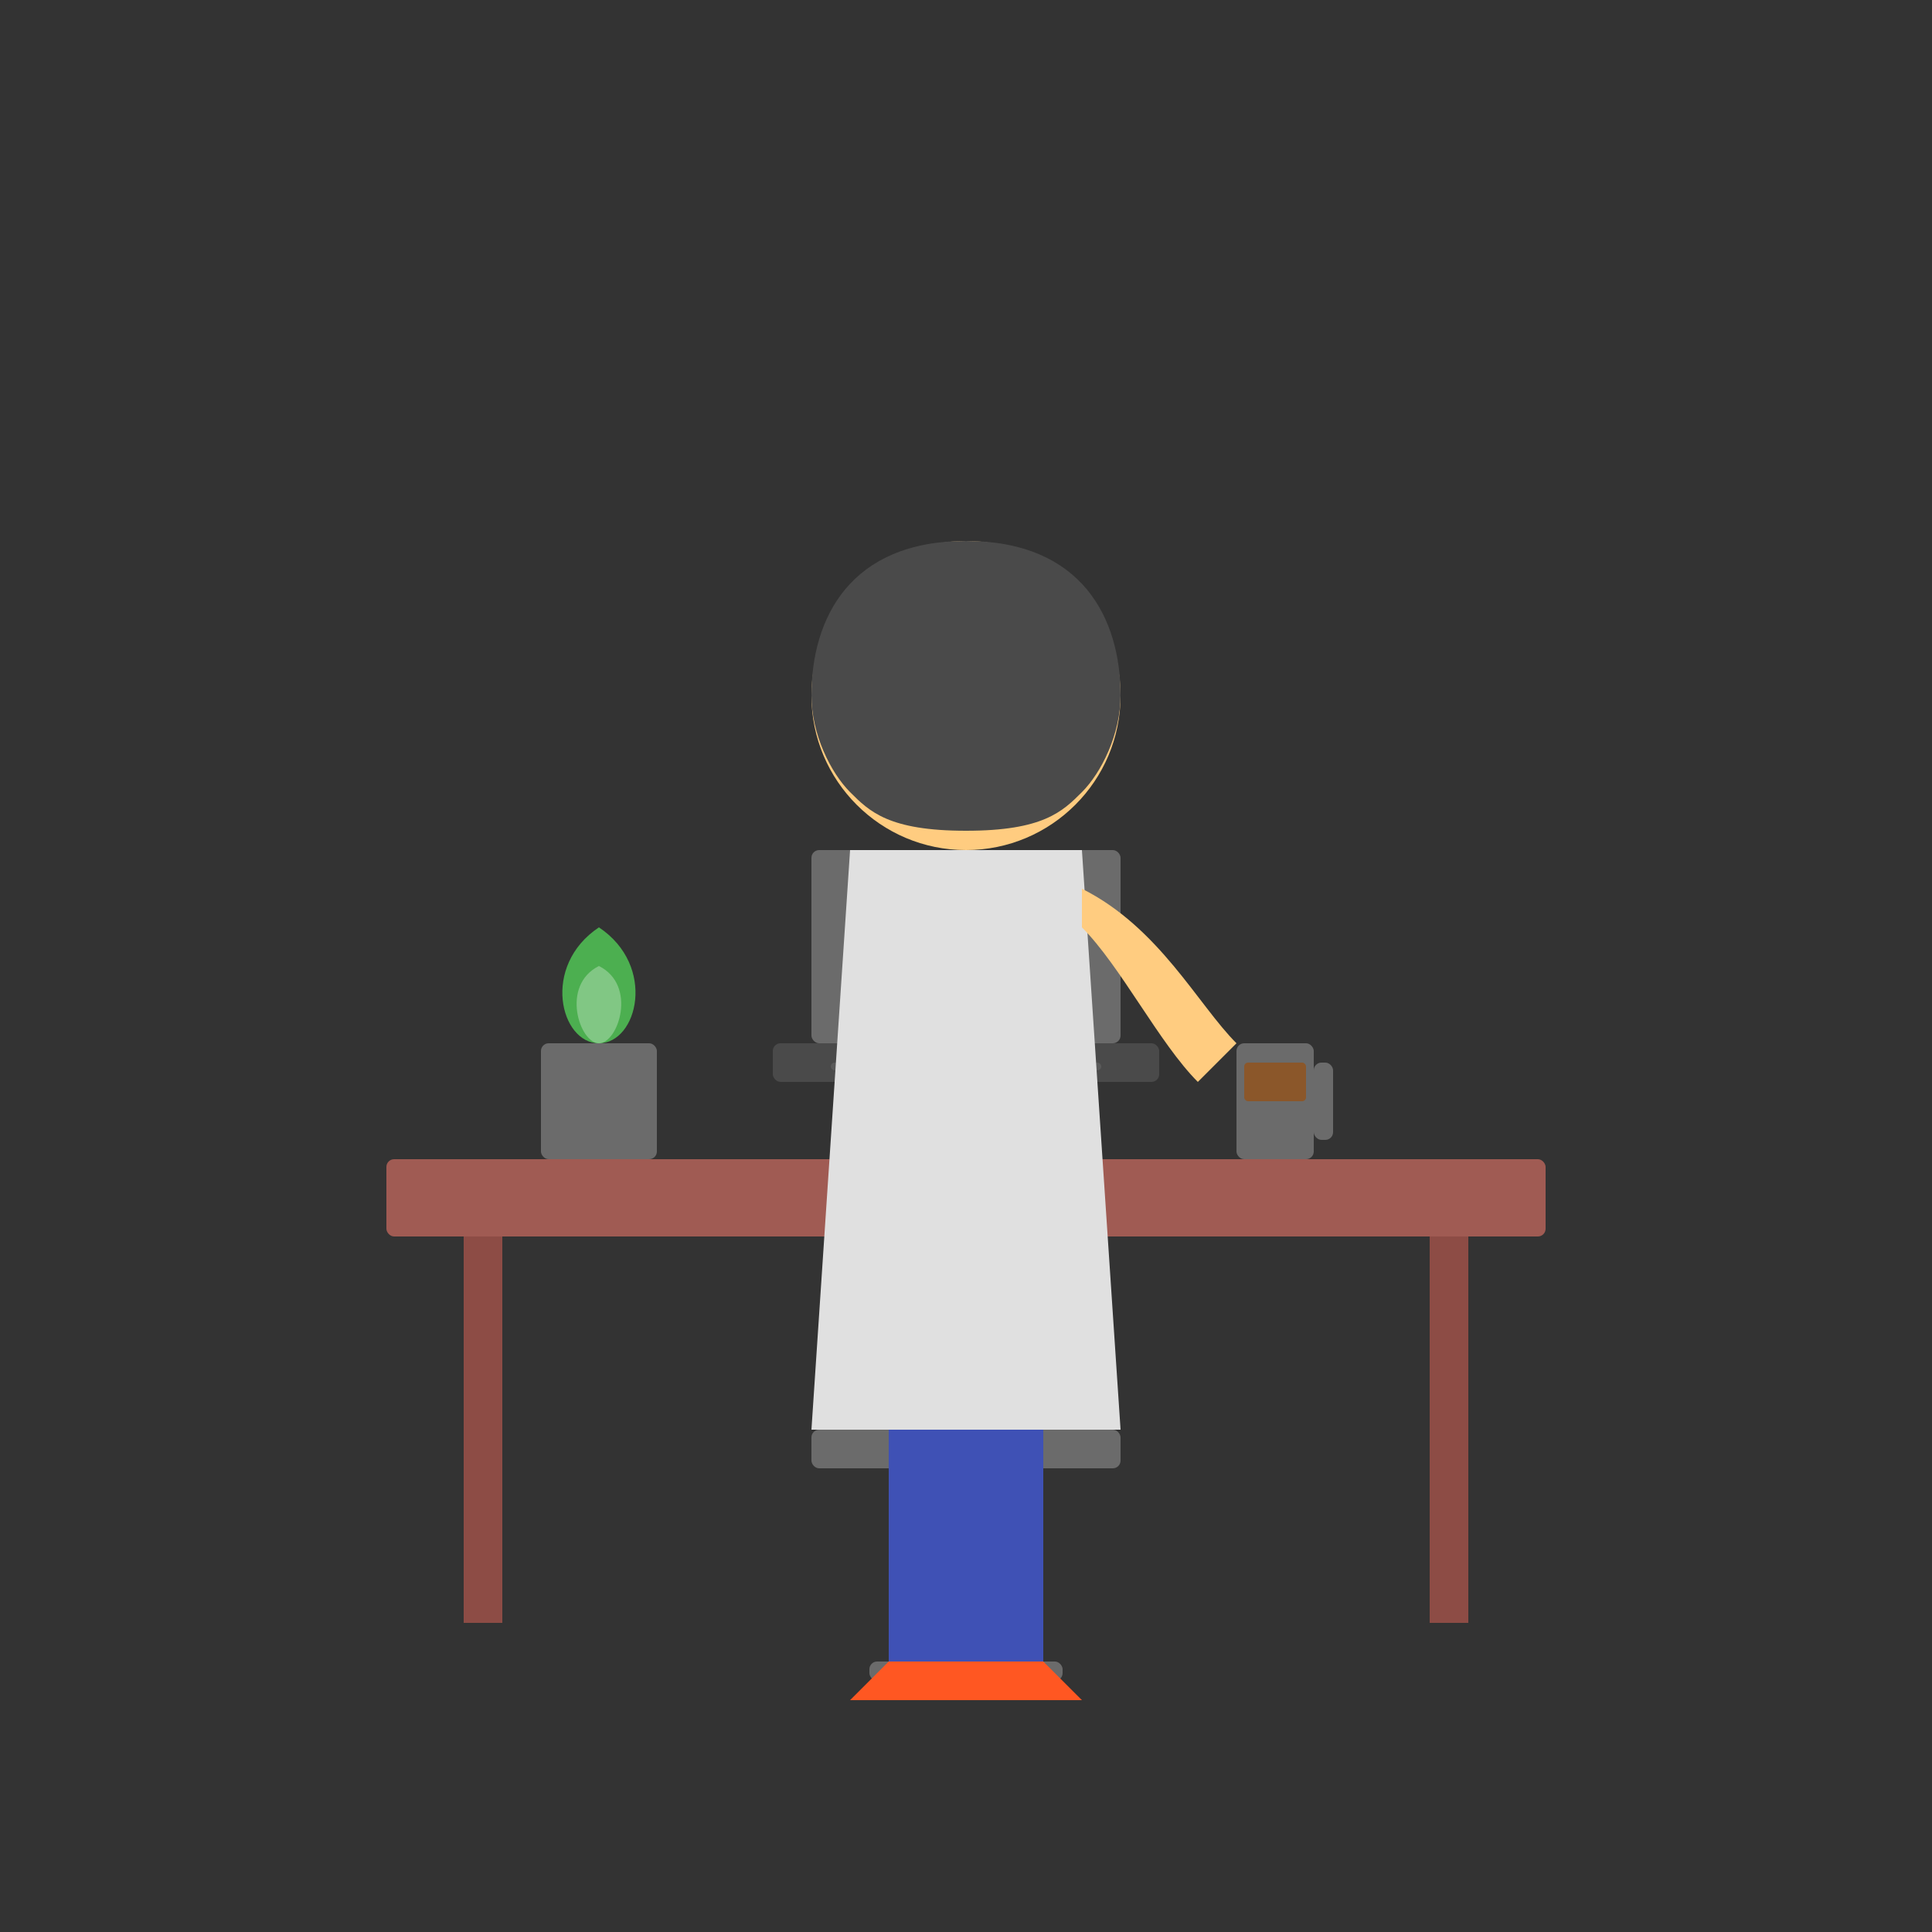 <?xml version="1.0" encoding="UTF-8"?>
<svg width="500px" height="500px" viewBox="0 0 500 500" version="1.1" xmlns="http://www.w3.org/2000/svg" xmlns:xlink="http://www.w3.org/1999/xlink">
    <rect x="0" y="0" width="500" height="500" fill="#333333" stroke="none"/>
    <title>Developer Illustration</title>
    <g id="developer-illustration" stroke="none" stroke-width="1" fill="none" fill-rule="evenodd">
        <!-- Desk -->
        <rect id="desk" fill="#A05B53" x="100" y="300" width="300" height="20" rx="2"></rect>
        <rect id="desk-leg-left" fill="#8D4C45" x="120" y="320" width="10" height="100"></rect>
        <rect id="desk-leg-right" fill="#8D4C45" x="370" y="320" width="10" height="100"></rect>
        
        <!-- Chair -->
        <rect id="chair-seat" fill="#6B6B6B" x="210" y="370" width="80" height="10" rx="2"></rect>
        <rect id="chair-leg" fill="#9E9E9E" x="245" y="380" width="10" height="50"></rect>
        <rect id="chair-base" fill="#6B6B6B" x="225" y="430" width="50" height="5" rx="2"></rect>
        
        <!-- Laptop -->
        <rect id="laptop-base" fill="#4A4A4A" x="200" y="270" width="100" height="10" rx="2"></rect>
        <rect id="laptop-screen" fill="#6B6B6B" x="210" y="220" width="80" height="50" rx="2"></rect>
        <circle id="laptop-camera" fill="#FFFFFF" cx="250" cy="230" r="2"></circle>
        <rect id="laptop-keyboard" fill="#5A5A5A" x="215" y="275" width="70" height="2" rx="1"></rect>
        
        <!-- Coffee Mug -->
        <rect id="mug-body" fill="#6B6B6B" x="320" y="270" width="20" height="30" rx="2"></rect>
        <rect id="mug-handle" fill="#6B6B6B" x="340" y="275" width="5" height="20" rx="2"></rect>
        <rect id="coffee" fill="#8B572A" x="322" y="275" width="16" height="10" rx="1"></rect>
        
        <!-- Plant -->
        <rect id="pot" fill="#6B6B6B" x="140" y="270" width="30" height="30" rx="2"></rect>
        <path id="plant" fill="#4CAF50" d="M155,240 C170,250 165,270 155,270 C145,270 140,250 155,240 Z"></path>
        <path id="plant-leaf" fill="#81C784" d="M155,250 C165,255 160,270 155,270 C150,270 145,255 155,250 Z"></path>
        
        <!-- Person -->
        <!-- Head -->
        <circle id="head" fill="#FFCC80" cx="250" cy="180" r="40"></circle>
        <path id="hair" fill="#4A4A4A" d="M250,140 C280,140 290,160 290,180 C290,190 285,200 280,205 C275,210 270,215 250,215 C230,215 225,210 220,205 C215,200 210,190 210,180 C210,160 220,140 250,140 Z"></path>
        
        <!-- Body -->
        <path id="body" fill="#E0E0E0" d="M220,220 L280,220 L290,370 L210,370 Z"></path>
        <path id="arm-right" fill="#FFCC80" d="M280,230 C300,240 310,260 320,270 L310,280 C300,270 290,250 280,240 Z"></path>
        
        <!-- Legs -->
        <path id="leg-left" fill="#3F51B5" d="M230,370 L250,370 L250,430 L230,430 Z"></path>
        <path id="leg-right" fill="#3F51B5" d="M250,370 L270,370 L270,430 L250,430 Z"></path>
        
        <!-- Shoes -->
        <path id="shoe-left" fill="#FF5722" d="M230,430 L250,430 L250,440 L220,440 Z"></path>
        <path id="shoe-right" fill="#FF5722" d="M250,430 L270,430 L280,440 L250,440 Z"></path>
    </g>
</svg>
